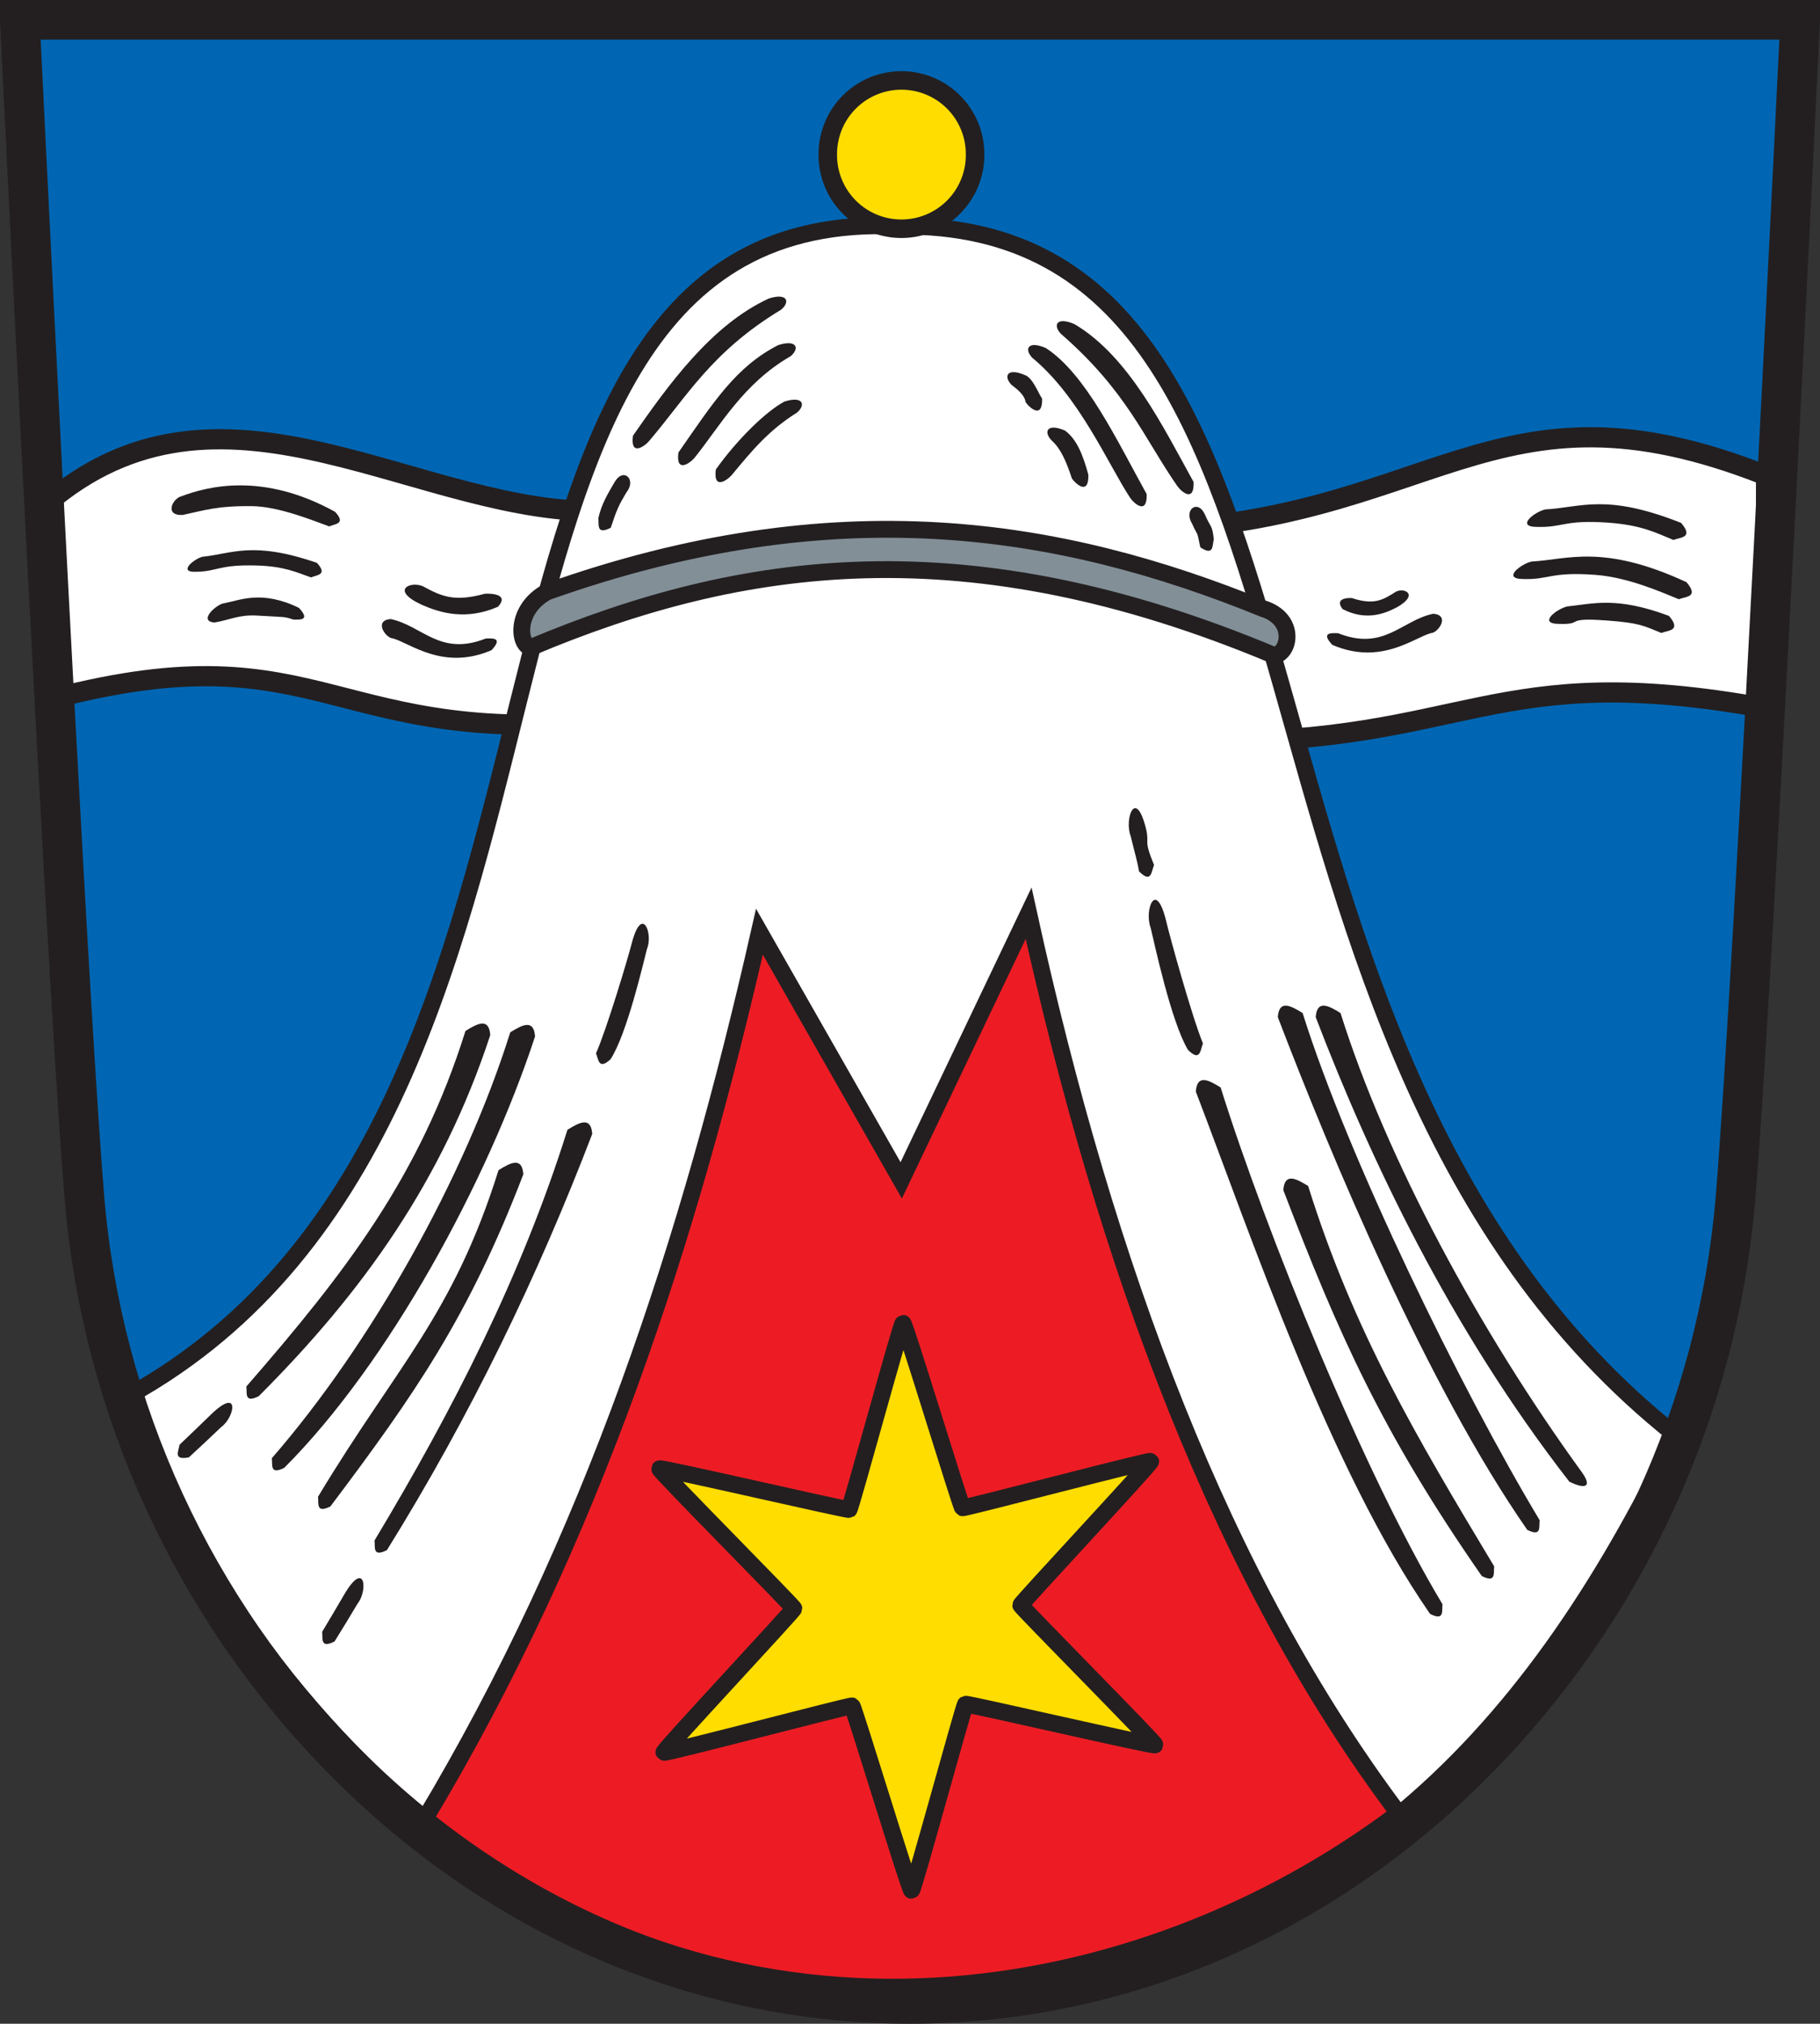 <?xml version="1.0" encoding="UTF-8" standalone="no"?>
<!-- Created with Inkscape (http://www.inkscape.org/) -->
<svg
   xmlns:svg="http://www.w3.org/2000/svg"
   xmlns="http://www.w3.org/2000/svg"
   version="1.0"
   width="540.643"
   height="601.12"
   id="svg9047">
  <rect width="100%" height="100%" fill="#333333" stroke="none"/>
  <defs
     id="defs9049">
    <clipPath
       id="clipPath713">
      <path
         d="M 397.25,555.392 L 469.732,555.392 L 469.732,627.874 L 397.25,627.874 L 397.25,555.392 z"
         id="path715" />
    </clipPath>
    <clipPath
       id="clipPath3198">
      <path
         d="M 397.25,555.392 L 469.732,555.392 L 469.732,627.874 L 397.25,627.874 L 397.25,555.392 z"
         id="path3200" />
    </clipPath>
    <clipPath
       id="clipPath6343">
      <path
         d="M -0.138,841.445 L 595.138,841.445 L 595.138,-0.445 L -0.138,-0.445 L -0.138,841.445 z"
         id="path6345" />
    </clipPath>
    <clipPath
       id="clipPath6349">
      <path
         d="M 0.03,841.95 L 595.29,841.95 L 595.29,0.03 L 0.03,0.03 L 0.03,841.95 z"
         id="path6351" />
    </clipPath>
    <clipPath
       id="clipPath23">
      <path
         d="M 0.03,841.95 L 595.29,841.95 L 595.29,0.03 L 0.03,0.03 L 0.03,841.95 z"
         id="path25" />
    </clipPath>
    <clipPath
       id="clipPath17">
      <path
         d="M 0,841.89 L 595.276,841.89 L 595.276,0 L 0,0 L 0,841.89 z"
         id="path19" />
    </clipPath>
  </defs>
  <path
     d="M 4.449,1.959 C 4.449,1.959 9.7,110.741 15.002,209.281 C 18.259,269.809 21.534,326.473 23.623,351.69 C 28.84,414.641 56.209,474.094 100.696,519.091 C 146.728,565.653 206.455,591.293 268.873,591.293 C 331.29,591.293 391.024,565.653 437.049,519.091 C 481.536,474.094 508.905,414.641 514.115,351.69 C 519.608,285.419 533.307,1.959 533.307,1.959 L 4.449,1.959 z"
     id="path3024"
     style="fill:#0066b3;fill-opacity:1;stroke:none;stroke-width:11.785;stroke-linecap:butt;stroke-linejoin:miter;stroke-miterlimit:4;stroke-dasharray:none;stroke-opacity:1" />
  <path
     d="M 15.931,207.461 C 97.383,186.352 98.105,223.426 185.817,213.576 C 222.555,209.45 275.596,227.637 357.604,220.319 C 436.487,220.771 442.963,195.519 524.532,210.371 L 524.623,141.238 C 442.653,108.8 425.945,156.011 335.602,157.707 L 179.995,151.798 C 125.356,153.557 68.037,105.697 15.84,147.958 L 15.931,207.461 z"
     id="path2432"
     style="fill:#ffffff;fill-opacity:1;fill-rule:evenodd;stroke:#231f20;stroke-width:6;stroke-linecap:butt;stroke-linejoin:miter;stroke-miterlimit:4;stroke-dasharray:none;stroke-opacity:1" />
  <path
     d="M 266.852,67.178 C 116.942,60.265 193.456,333.672 34.538,416.573 C 100.311,555.616 197.564,596.718 271.793,592.023 C 393.387,584.332 454.025,517.046 497.933,426.432 C 350.041,309.419 409.15,65.394 266.852,67.178 z"
     id="path3224"
     style="fill:#ffffff;fill-opacity:1;fill-rule:evenodd;stroke:#231f20;stroke-width:5;stroke-linecap:butt;stroke-linejoin:miter;stroke-miterlimit:4;stroke-dasharray:none;stroke-opacity:1" />
  <path
     d="M -196.573,-22.183 A 21.876,21.876 0 1 1 -240.324,-22.183 A 21.876,21.876 0 1 1 -196.573,-22.183 z"
     transform="translate(486.225,68.101)"
     id="path3226"
     style="opacity:1;fill:#ffdd00;fill-opacity:1;fill-rule:nonzero;stroke:#231f20;stroke-width:5.5;stroke-linecap:round;stroke-linejoin:round;stroke-miterlimit:4;stroke-dasharray:none;stroke-opacity:1" />
  <path
     d="M 157.594,192.358 C 220.397,165.915 287.271,156.451 378.45,194.679 C 383.062,194.279 385.262,183.89 375.133,180.751 C 315.095,156.336 248.56,145.236 162.568,175.777 C 153.023,180.898 153.903,191.427 157.594,192.358 z"
     id="path3228"
     style="fill:#828f97;fill-opacity:1;fill-rule:evenodd;stroke:#231f20;stroke-width:5;stroke-linecap:butt;stroke-linejoin:miter;stroke-miterlimit:4;stroke-dasharray:none;stroke-opacity:1" />
  <path
     d="M 225.596,276.752 C 204.855,368.096 176.007,457.189 126.105,540.433 C 221.622,617.239 339.036,596.144 415.421,538.601 C 362.988,468.811 328.73,376.808 305.554,271.258 L 267.711,350.607 L 225.596,276.752 z"
     id="path3230"
     style="fill:#ed1c24;fill-opacity:1;fill-rule:evenodd;stroke:#231f20;stroke-width:5;stroke-linecap:butt;stroke-linejoin:miter;stroke-miterlimit:4;stroke-dasharray:none;stroke-opacity:1" />
  <path
     d="M 168.559,335.591 C 172.148,333.357 175.553,331.554 175.928,336.819 C 159.742,379.064 139.848,420.383 114.933,460.446 C 110.564,462.631 111.502,459.511 111.249,457.581 C 134.558,418.786 155.034,378.733 168.559,335.591 z"
     id="path3232"
     style="fill:#231f20;fill-opacity:1;fill-rule:evenodd;stroke:none;stroke-width:1px;stroke-linecap:butt;stroke-linejoin:miter;stroke-opacity:1" />
  <path
     d="M 106.216,476.339 C 103.979,480.096 101.7,483.843 99.377,487.578 C 95.009,489.763 95.946,486.643 95.693,484.712 C 97.978,480.909 100.236,477.094 102.463,473.264 C 108.52,463.243 109.277,472.543 106.216,476.339 z"
     id="path3234"
     style="fill:#231f20;fill-opacity:1;fill-rule:evenodd;stroke:none;stroke-width:1px;stroke-linecap:butt;stroke-linejoin:miter;stroke-opacity:1" />
  <path
     d="M 138.267,306.23 C 141.855,303.997 145.26,302.194 145.635,307.458 C 131.496,350.523 107.917,383.654 76.862,414.711 C 72.494,416.896 73.431,413.776 73.178,411.846 C 102.627,377.964 124.741,349.373 138.267,306.23 z"
     id="path3236"
     style="fill:#231f20;fill-opacity:1;fill-rule:evenodd;stroke:none;stroke-width:1px;stroke-linecap:butt;stroke-linejoin:miter;stroke-opacity:1" />
  <path
     d="M 151.571,306.64 C 155.16,304.406 158.564,302.603 158.939,307.868 C 144.8,350.932 115.491,404.941 84.435,435.998 C 80.067,438.183 81.004,435.063 80.751,433.133 C 110.201,399.251 138.046,349.782 151.571,306.64 z"
     id="path3238"
     style="fill:#231f20;fill-opacity:1;fill-rule:evenodd;stroke:none;stroke-width:1px;stroke-linecap:butt;stroke-linejoin:miter;stroke-opacity:1" />
  <path
     d="M 148.091,347.576 C 151.68,345.342 155.084,343.539 155.46,348.804 C 139.273,391.049 123.064,414.356 98.149,447.46 C 93.781,449.645 94.718,446.525 94.465,444.595 C 117.774,405.8 134.566,390.718 148.091,347.576 z"
     id="path3240"
     style="fill:#231f20;fill-opacity:1;fill-rule:evenodd;stroke:none;stroke-width:1px;stroke-linecap:butt;stroke-linejoin:miter;stroke-opacity:1" />
  <path
     d="M 65.711,423.88 C 62.551,426.902 59.353,429.902 56.116,432.88 C 51.322,433.818 53.06,431.061 53.332,429.134 C 56.551,426.08 59.747,423.007 62.917,419.913 C 71.433,411.877 69.676,421.041 65.711,423.88 z"
     id="path3242"
     style="fill:#231f20;fill-opacity:1;fill-rule:evenodd;stroke:none;stroke-width:1px;stroke-linecap:butt;stroke-linejoin:miter;stroke-opacity:1" />
  <path
     d="M 192.187,281.865 C 191.084,286.096 186.252,307.112 181.376,314.621 C 177.788,317.936 177.82,314.678 177.04,312.894 C 180.224,305.739 186.653,284.253 187.726,279.956 C 190.756,268.645 194.071,277.367 192.187,281.865 z"
     id="path3244"
     style="fill:#231f20;fill-opacity:1;fill-rule:evenodd;stroke:none;stroke-width:1px;stroke-linecap:butt;stroke-linejoin:miter;stroke-opacity:1" />
  <path
     d="M 362.597,323.014 C 359.008,320.781 355.604,318.978 355.229,324.242 C 371.415,366.488 394.993,436.462 424.82,479.391 C 429.189,481.576 428.252,478.455 428.505,476.525 C 405.196,437.731 376.122,366.157 362.597,323.014 z"
     id="path3246"
     style="fill:#231f20;fill-opacity:1;fill-rule:evenodd;stroke:none;stroke-width:1px;stroke-linecap:butt;stroke-linejoin:miter;stroke-opacity:1" />
  <path
     d="M 388.592,352.284 C 385.003,350.05 381.599,348.247 381.223,353.512 C 397.41,395.757 410.344,425.204 440.171,468.133 C 444.54,470.318 443.603,467.198 443.856,465.268 C 420.547,426.473 402.117,395.426 388.592,352.284 z"
     id="path3248"
     style="fill:#231f20;fill-opacity:1;fill-rule:evenodd;stroke:none;stroke-width:1px;stroke-linecap:butt;stroke-linejoin:miter;stroke-opacity:1" />
  <path
     d="M 386.954,300.909 C 383.365,298.675 379.961,296.872 379.586,302.137 C 395.772,344.382 423.853,411.491 453.68,454.419 C 458.049,456.605 457.112,453.484 457.365,451.554 C 434.056,412.76 400.48,344.051 386.954,300.909 z"
     id="path3250"
     style="fill:#231f20;fill-opacity:1;fill-rule:evenodd;stroke:none;stroke-width:1px;stroke-linecap:butt;stroke-linejoin:miter;stroke-opacity:1" />
  <path
     d="M 398.212,300.909 C 394.623,298.675 391.219,296.872 390.843,302.137 C 407.03,344.382 430.608,394.297 466.166,440.092 C 470.534,442.277 473.281,442.022 469.85,437.226 C 439.582,395.566 411.737,344.051 398.212,300.909 z"
     id="path3252"
     style="fill:#231f20;fill-opacity:1;fill-rule:evenodd;stroke:none;stroke-width:1px;stroke-linecap:butt;stroke-linejoin:miter;stroke-opacity:1" />
  <path
     d="M 341.804,275.554 C 342.936,280.243 347.894,303.531 352.897,311.852 C 356.579,315.524 356.546,311.914 357.346,309.937 C 354.08,302.01 347.483,278.2 346.381,273.438 C 343.272,260.905 339.871,270.57 341.804,275.554 z"
     id="path3254"
     style="fill:#231f20;fill-opacity:1;fill-rule:evenodd;stroke:none;stroke-width:1px;stroke-linecap:butt;stroke-linejoin:miter;stroke-opacity:1" />
  <path
     d="M 335.869,248.332 C 337.001,253.02 337.864,255.84 338.365,258.839 C 342.047,262.512 342.014,258.902 342.814,256.925 C 339.547,248.997 341.547,250.978 340.446,246.216 C 337.337,233.683 333.936,243.348 335.869,248.332 z"
     id="path3256"
     style="fill:#231f20;fill-opacity:1;fill-rule:evenodd;stroke:none;stroke-width:1px;stroke-linecap:butt;stroke-linejoin:miter;stroke-opacity:1" />
  <path
     d="M 53.813,147.44 C 61.728,144.449 78.108,140.189 99.536,152.025 C 102.85,155.613 99.592,155.581 97.808,156.361 C 93.4,154.805 82.98,150.419 74.752,150.34 C 64.377,150.241 60.73,151.594 54.242,152.963 C 48.663,153.208 51.362,148.012 53.813,147.44 z"
     id="path3258"
     style="fill:#231f20;fill-opacity:1;fill-rule:evenodd;stroke:none;stroke-width:1px;stroke-linecap:butt;stroke-linejoin:miter;stroke-opacity:1" />
  <path
     d="M 60.148,165.376 C 68.969,164.5 74.948,160.579 94.132,167.181 C 97.446,170.769 94.188,170.737 92.405,171.517 C 87.997,169.961 84.368,168.196 76.142,167.968 C 64.917,167.657 64.726,169.743 58.238,169.837 C 52.659,170.081 57.697,165.948 60.148,165.376 z"
     id="path3260"
     style="fill:#231f20;fill-opacity:1;fill-rule:evenodd;stroke:none;stroke-width:1px;stroke-linecap:butt;stroke-linejoin:miter;stroke-opacity:1" />
  <path
     d="M 66.698,179.167 C 71.266,178.292 77.813,175.189 88.81,180.563 C 92.125,184.151 89.453,184.119 87.083,184.02 C 84.239,183.05 84.753,183.367 76.54,182.853 C 70.924,182.501 68.257,184.158 63.725,184.904 C 58.57,184.513 64.603,179.205 66.698,179.167 z"
     id="path3262"
     style="fill:#231f20;fill-opacity:1;fill-rule:evenodd;stroke:none;stroke-width:1px;stroke-linecap:butt;stroke-linejoin:miter;stroke-opacity:1" />
  <path
     d="M -603.351,233.971 C -604.064,234.254 -650.56,174.118 -651.32,174.007 C -652.08,173.895 -713.903,218.122 -714.506,217.645 C -715.108,217.169 -686.277,146.834 -686.56,146.12 C -686.843,145.407 -756.056,113.979 -755.945,113.219 C -755.833,112.459 -680.506,102.261 -680.03,101.658 C -679.553,101.056 -686.942,25.402 -686.228,25.119 C -685.515,24.836 -639.019,84.971 -638.259,85.083 C -637.499,85.194 -575.675,40.968 -575.073,41.445 C -574.471,41.921 -603.302,112.256 -603.019,112.969 C -602.736,113.683 -533.523,145.111 -533.634,145.871 C -533.746,146.63 -609.073,156.829 -609.549,157.431 C -610.026,158.033 -602.637,233.688 -603.351,233.971 z"
     transform="matrix(0.701,0.266,-0.266,0.701,755.973,557.991)"
     id="path3264"
     style="opacity:1;fill:#ffdd00;fill-opacity:1;fill-rule:nonzero;stroke:#231f20;stroke-width:6.667;stroke-linecap:round;stroke-linejoin:round;stroke-miterlimit:4;stroke-dasharray:none;stroke-opacity:1" />
  <path
     d="M 188.027,129.419 C 187.193,135.595 191.341,132.684 192.76,131.065 C 203.995,117.933 211.187,104.589 232.067,91.964 C 234.801,89.661 233.901,86.9 228.363,88.672 C 211.248,96.57 198.494,114.382 188.027,129.419 z"
     id="path3266"
     style="fill:#231f20;fill-opacity:1;fill-rule:evenodd;stroke:none;stroke-width:1px;stroke-linecap:butt;stroke-linejoin:miter;stroke-opacity:1" />
  <path
     d="M 201.535,134.404 C 200.701,140.58 204.85,137.669 206.268,136.051 C 214.005,126.417 220.785,113.896 234.874,105.799 C 237.608,103.496 236.708,100.734 231.169,102.506 C 218.582,108.964 212.003,119.368 201.535,134.404 z"
     id="path3268"
     style="fill:#231f20;fill-opacity:1;fill-rule:evenodd;stroke:none;stroke-width:1px;stroke-linecap:butt;stroke-linejoin:miter;stroke-opacity:1" />
  <path
     d="M 212.648,139.446 C 211.814,145.622 215.962,142.711 217.381,141.093 C 223.471,133.723 228.4,127.787 236.726,122.571 C 239.46,120.268 238.56,117.507 233.022,119.278 C 227.431,122.238 218.794,130.79 212.648,139.446 z"
     id="path3270"
     style="fill:#231f20;fill-opacity:1;fill-rule:evenodd;stroke:none;stroke-width:1px;stroke-linecap:butt;stroke-linejoin:miter;stroke-opacity:1" />
  <path
     d="M 354.571,143.179 C 354.774,149.407 350.943,146.09 349.695,144.336 C 339.85,130.133 334.666,116.127 315.175,99.186 C 312.688,96.617 313.864,93.962 319.194,96.286 C 335.419,105.88 345.683,127.158 354.571,143.179 z"
     id="path3272"
     style="fill:#231f20;fill-opacity:1;fill-rule:evenodd;stroke:none;stroke-width:1px;stroke-linecap:butt;stroke-linejoin:miter;stroke-opacity:1" />
  <path
     d="M 340.627,146.768 C 340.83,152.997 336.998,149.68 335.751,147.926 C 329.181,137.931 320.699,117.886 306.657,106.285 C 304.171,103.716 305.346,101.061 310.677,103.385 C 322.544,111.086 331.739,130.747 340.627,146.768 z"
     id="path3274"
     style="fill:#231f20;fill-opacity:1;fill-rule:evenodd;stroke:none;stroke-width:1px;stroke-linecap:butt;stroke-linejoin:miter;stroke-opacity:1" />
  <path
     d="M 323.298,140.984 C 323.501,147.213 319.669,143.896 318.422,142.142 C 316.609,136.662 314.984,133.138 312.374,130.809 C 309.888,128.24 311.063,125.585 316.394,127.909 C 320.009,130.597 321.766,135.453 323.298,140.984 z"
     id="path3276"
     style="fill:#231f20;fill-opacity:1;fill-rule:evenodd;stroke:none;stroke-width:1px;stroke-linecap:butt;stroke-linejoin:miter;stroke-opacity:1" />
  <path
     d="M 309.56,118.334 C 309.763,124.562 305.931,121.245 304.684,119.491 C 304.312,117.098 301.863,115.426 300.489,114.332 C 298.002,111.763 299.177,109.108 304.508,111.432 C 306.888,112.268 308.645,117.33 309.56,118.334 z"
     id="path3278"
     style="fill:#231f20;fill-opacity:1;fill-rule:evenodd;stroke:none;stroke-width:1px;stroke-linecap:butt;stroke-linejoin:miter;stroke-opacity:1" />
  <path
     d="M 116.686,189.621 C 121.68,190.922 131.629,199.34 146.028,193.116 C 149.342,189.528 146.67,189.56 144.301,189.659 C 130.652,195.068 125.433,185.821 116.052,183.884 C 110.897,184.275 114.591,189.583 116.686,189.621 z"
     id="path3280"
     style="fill:#231f20;fill-opacity:1;fill-rule:evenodd;stroke:none;stroke-width:1px;stroke-linecap:butt;stroke-linejoin:miter;stroke-opacity:1" />
  <path
     d="M 125.293,179.646 C 130.78,182.051 138.37,184.359 147.916,180.233 C 151.23,176.645 146.432,176.251 144.062,176.35 C 134.94,178.859 131.218,177.172 125.61,174.131 C 121.858,172.532 115.818,175.263 125.293,179.646 z"
     id="path3282"
     style="fill:#231f20;fill-opacity:1;fill-rule:evenodd;stroke:none;stroke-width:1px;stroke-linecap:butt;stroke-linejoin:miter;stroke-opacity:1" />
  <path
     d="M 425.105,188.047 C 420.111,189.348 410.162,197.767 395.763,191.542 C 392.448,187.954 395.12,187.986 397.49,188.085 C 411.139,193.494 416.358,184.247 425.739,182.31 C 430.894,182.701 427.2,188.009 425.105,188.047 z"
     id="path3284"
     style="fill:#231f20;fill-opacity:1;fill-rule:evenodd;stroke:none;stroke-width:1px;stroke-linecap:butt;stroke-linejoin:miter;stroke-opacity:1" />
  <path
     d="M 414.874,180.425 C 410.981,182.458 405.598,184.41 398.827,180.921 C 396.476,177.888 399.879,177.555 401.56,177.639 C 408.031,179.76 410.671,178.334 414.649,175.763 C 417.31,174.411 421.595,176.72 414.874,180.425 z"
     id="path3286"
     style="fill:#231f20;fill-opacity:1;fill-rule:evenodd;stroke:none;stroke-width:1px;stroke-linecap:butt;stroke-linejoin:miter;stroke-opacity:1" />
  <path
     d="M 459.099,151.311 C 469.633,150.755 476.954,146.422 499.396,155.324 C 503.139,159.771 499.268,159.554 497.105,160.383 C 491.95,158.291 487.734,155.994 477.969,155.271 C 464.643,154.285 464.301,156.754 456.584,156.509 C 449.938,156.494 456.154,151.857 459.099,151.311 z"
     id="path3288"
     style="fill:#231f20;fill-opacity:1;fill-rule:evenodd;stroke:none;stroke-width:1px;stroke-linecap:butt;stroke-linejoin:miter;stroke-opacity:1" />
  <path
     d="M 455.019,166.791 C 465.553,166.234 476.187,161.428 500.994,172.932 C 504.737,177.379 500.866,177.162 498.703,177.991 C 493.548,175.9 483.655,171.473 473.89,170.751 C 460.563,169.764 460.222,172.234 452.504,171.988 C 445.859,171.973 452.075,167.337 455.019,166.791 z"
     id="path3290"
     style="fill:#231f20;fill-opacity:1;fill-rule:evenodd;stroke:none;stroke-width:1px;stroke-linecap:butt;stroke-linejoin:miter;stroke-opacity:1" />
  <path
     d="M 465.665,180.119 C 473.36,179.326 480.208,177.122 495.79,182.948 C 499.533,187.395 495.662,187.178 493.498,188.008 C 488.344,185.916 487.203,185.038 477.438,184.315 C 464.112,183.329 470.867,185.561 463.15,185.316 C 456.504,185.301 462.72,180.665 465.665,180.119 z"
     id="path3292"
     style="fill:#231f20;fill-opacity:1;fill-rule:evenodd;stroke:none;stroke-width:1px;stroke-linecap:butt;stroke-linejoin:miter;stroke-opacity:1" />
  <path
     d="M 5.893,5.893 C 5.893,5.893 11.144,114.674 16.446,213.215 C 19.702,273.743 22.978,330.407 25.067,355.623 C 30.284,418.575 57.652,478.028 102.14,523.024 C 148.172,569.587 207.898,595.227 270.316,595.227 C 332.734,595.227 392.468,569.587 438.493,523.024 C 482.98,478.028 510.349,418.575 515.559,355.623 C 521.052,289.353 534.75,5.893 534.75,5.893 L 5.893,5.893 z"
     id="path3388"
     style="fill:none;stroke:#231f20;stroke-width:11.785;stroke-linecap:butt;stroke-linejoin:miter;stroke-miterlimit:4;stroke-dasharray:none;stroke-opacity:1" />
  <path
     d="M 186.077,146.261 C 183.84,150.018 183.197,151.4 181.42,156.772 C 177.052,158.958 177.989,155.837 177.736,153.907 C 178.748,149.558 180.46,146.834 182.687,143.004 C 185.289,138.803 189.138,142.465 186.077,146.261 z"
     id="path3390"
     style="fill:#231f20;fill-opacity:1;fill-rule:evenodd;stroke:none;stroke-width:1px;stroke-linecap:butt;stroke-linejoin:miter;stroke-opacity:1" />
  <path
     d="M 354.115,155.549 C 355.875,159.551 355.452,157.022 356.559,162.571 C 360.627,165.274 360.079,162.062 360.566,160.177 C 360.094,155.737 359.619,156.804 357.878,152.731 C 355.81,148.242 351.542,151.406 354.115,155.549 z"
     id="path3392"
     style="fill:#231f20;fill-opacity:1;fill-rule:evenodd;stroke:none;stroke-width:1px;stroke-linecap:butt;stroke-linejoin:miter;stroke-opacity:1" />
</svg>
